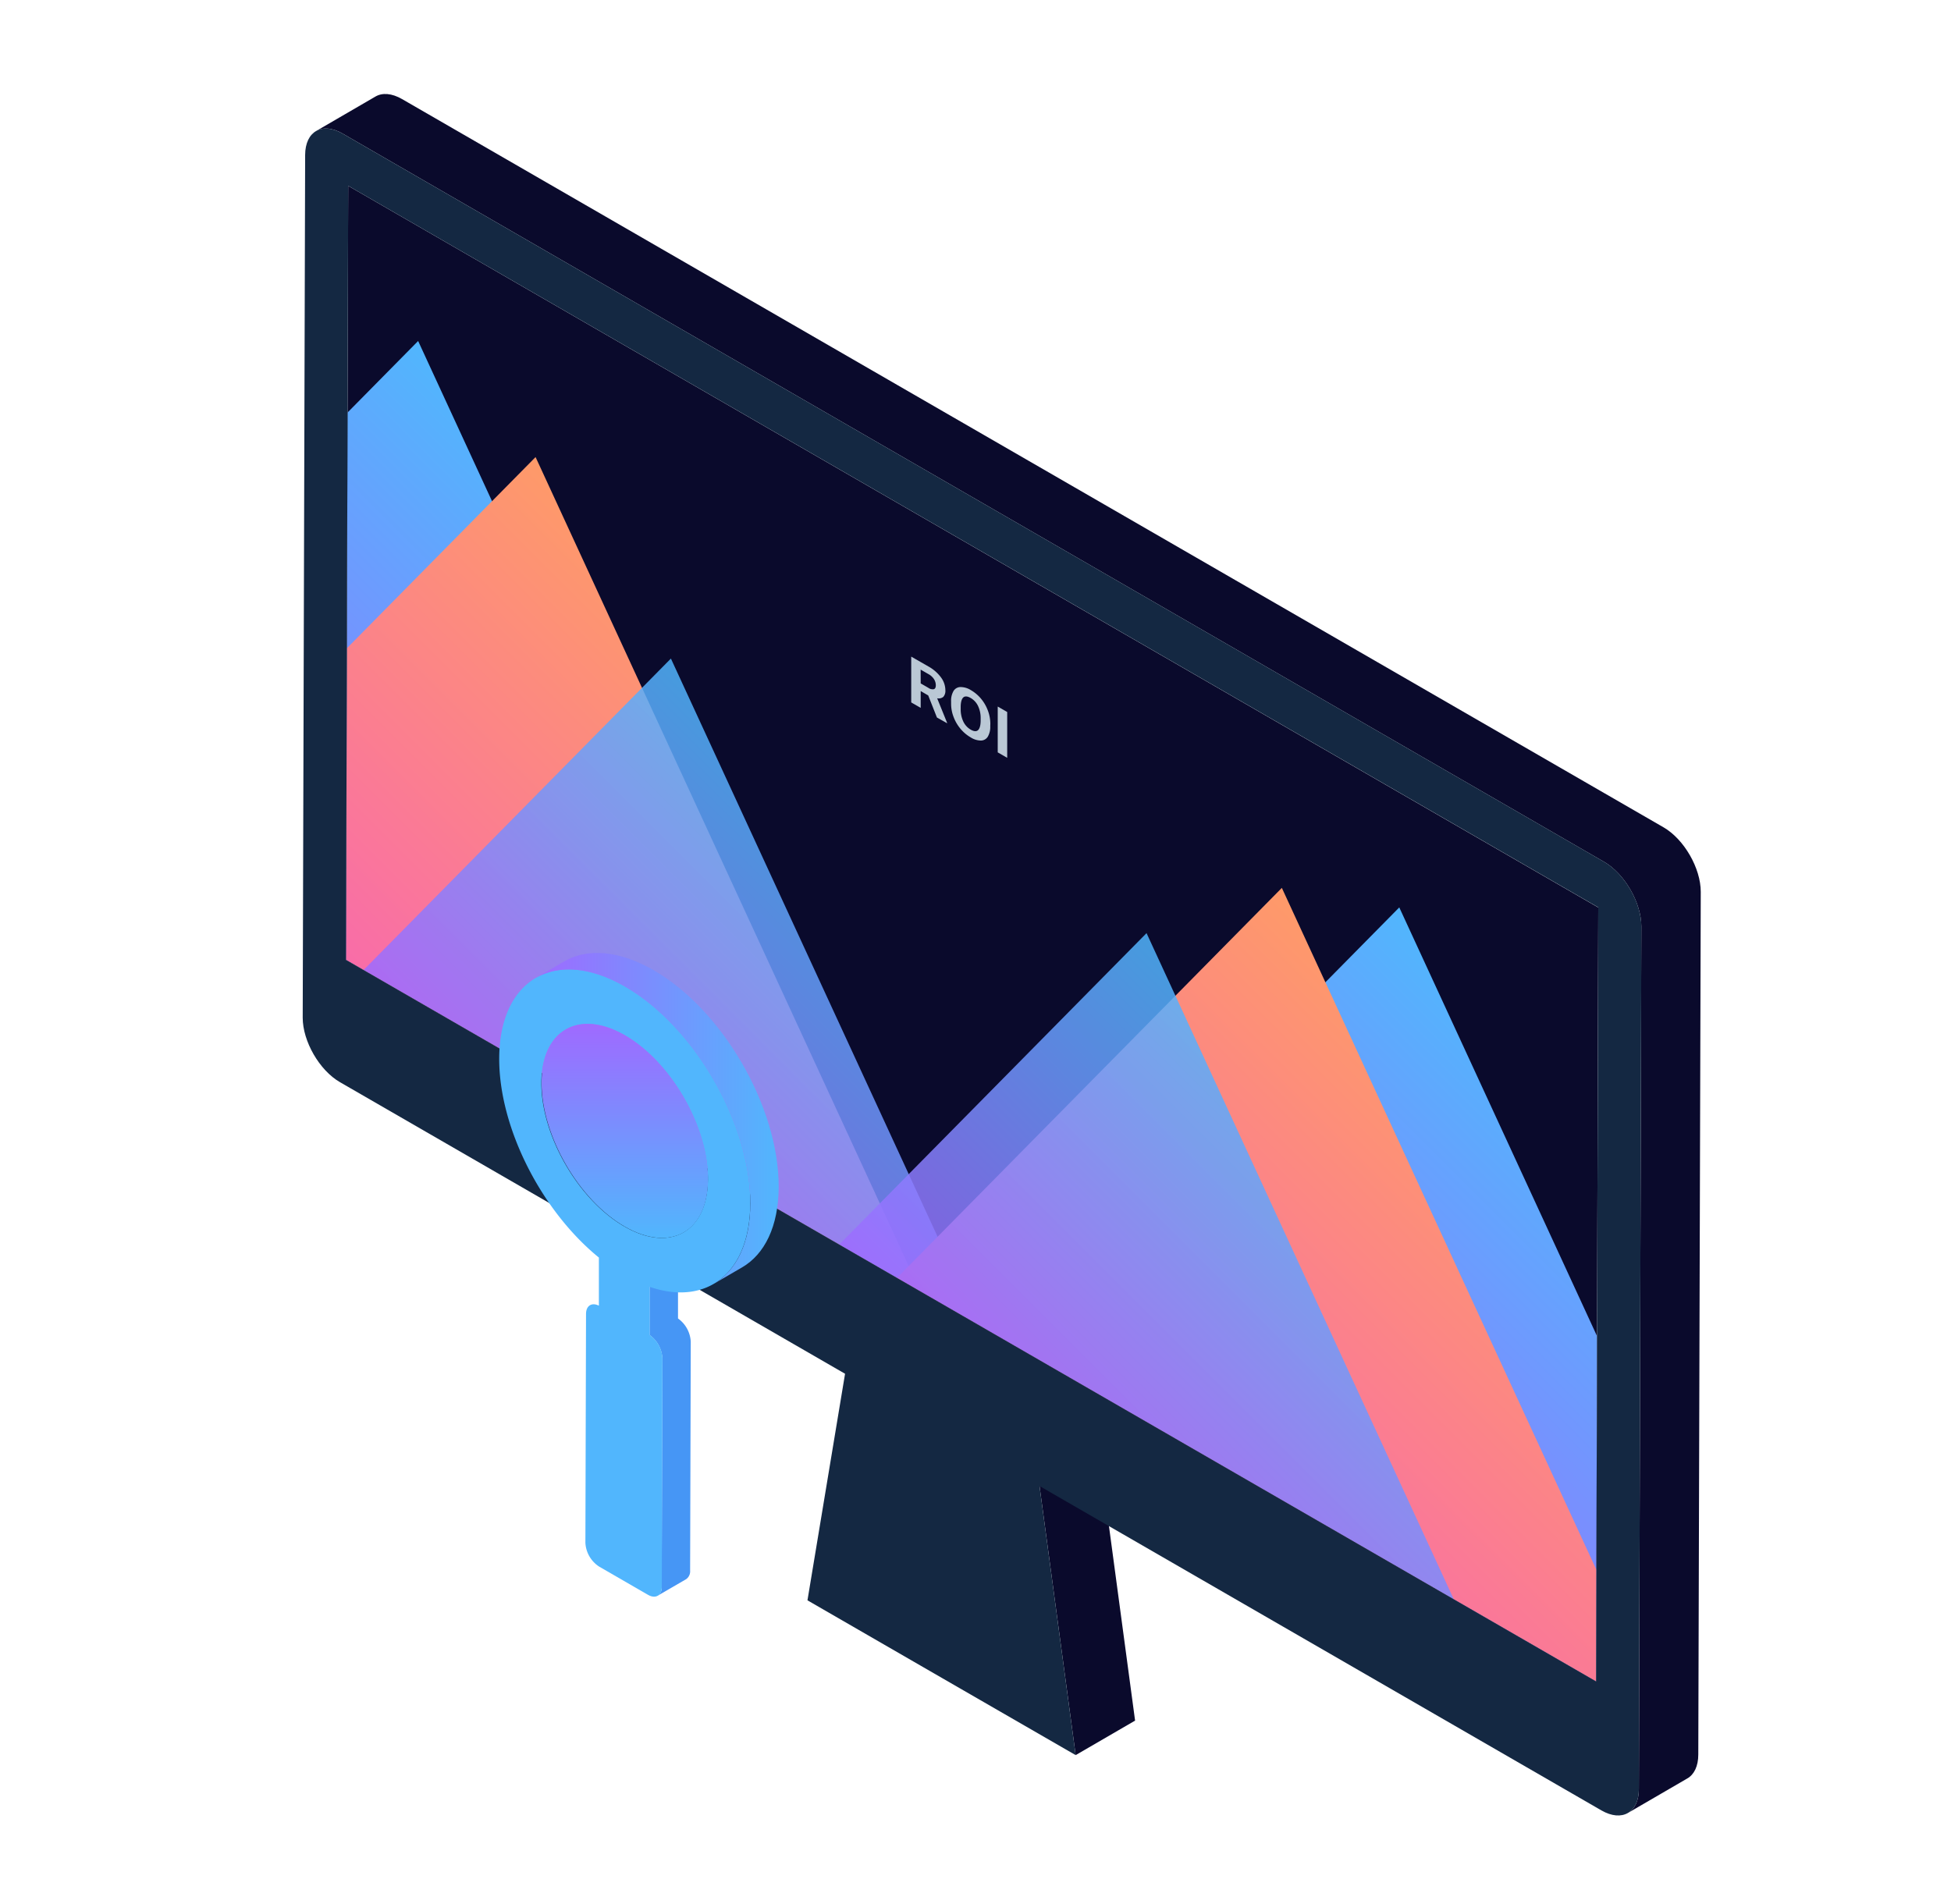 <svg xmlns="http://www.w3.org/2000/svg" xmlns:xlink="http://www.w3.org/1999/xlink" width="681.32" height="665" viewBox="0 0 681.32 665">
  <defs>
    <clipPath id="clip-path">
      <polygon points="120.83 335.2 557.38 587.24 558.14 316.94 121.59 64.9 120.83 335.2" fill="none"/>
    </clipPath>
    <linearGradient id="linear-gradient" x1="114.67" y1="381.75" x2="261.68" y2="234.75" gradientUnits="userSpaceOnUse">
      <stop offset="0" stop-color="#9f6aff"/>
      <stop offset="1" stop-color="#51b6fd"/>
    </linearGradient>
    <linearGradient id="linear-gradient-2" x1="457.3" y1="579.57" x2="604.3" y2="432.56" xlink:href="#linear-gradient"/>
    <linearGradient id="linear-gradient-3" x1="157.95" y1="403.22" x2="294.29" y2="266.89" gradientUnits="userSpaceOnUse">
      <stop offset="0" stop-color="#f867b0"/>
      <stop offset="1" stop-color="#fe9a69"/>
    </linearGradient>
    <linearGradient id="linear-gradient-4" x1="211.03" y1="424.87" x2="320.1" y2="315.81" xlink:href="#linear-gradient"/>
    <linearGradient id="linear-gradient-5" x1="418.57" y1="553.69" x2="554.9" y2="417.35" xlink:href="#linear-gradient-3"/>
    <linearGradient id="linear-gradient-6" x1="377.13" y1="520.77" x2="486.19" y2="411.7" xlink:href="#linear-gradient"/>
    <linearGradient id="linear-gradient-7" x1="218.17" y1="432.35" x2="218.17" y2="357.59" gradientUnits="userSpaceOnUse">
      <stop offset="0" stop-color="#51b6fd"/>
      <stop offset="1" stop-color="#9f6aff"/>
    </linearGradient>
    <linearGradient id="linear-gradient-8" x1="187.12" y1="390.6" x2="271.93" y2="390.6" xlink:href="#linear-gradient"/>
  </defs>
  <title>animation01</title>
  <g id="Layer_2" data-name="Layer 2">
    <g id="animation01">
      <g>
        <g id="monitor">
          <g style="isolation: isolate">
            <polygon points="382.87 500.32 362.12 512.37 329.07 493.3 296.02 474.22 316.78 462.16 349.82 481.24 382.87 500.32" fill="#516877"/>
            <polygon points="375.64 612.97 396.39 600.92 382.88 500.32 362.13 512.37 375.64 612.97" fill="#0a0a2c"/>
            <polygon points="296.03 474.22 281.98 558.91 328.81 585.95 375.64 612.97 362.13 512.37 329.08 493.3 296.03 474.22" fill="#142842"/>
          </g>
          <polygon id="background" points="120.83 335.19 557.38 587.24 558.14 316.94 121.59 64.9 120.83 335.19" fill="#0a0a2c"/>
          <g id="mountains">
            <g clip-path="url(#clip-path)">
              <g>
                <polygon points="292.05 435.69 0 267.08 146.02 119.09 292.05 435.69" fill="url(#linear-gradient)"/>
                <polygon points="342.63 464.89 634.67 633.5 488.65 316.91 342.63 464.89" fill="url(#linear-gradient-2)"/>
                <polygon points="322.45 453.25 51.6 296.87 187.03 159.63 322.45 453.25" fill="url(#linear-gradient-3)"/>
                <polygon points="342.63 464.89 125.95 339.8 234.29 230 342.63 464.89" opacity="0.85" fill="url(#linear-gradient-4)"/>
                <polygon points="312.22 447.34 583.07 603.71 447.64 310.09 312.22 447.34" fill="url(#linear-gradient-5)"/>
                <polygon points="292.05 435.69 508.72 560.79 400.39 325.89 292.05 435.69" opacity="0.85" fill="url(#linear-gradient-6)"/>
              </g>
            </g>
          </g>
          <g id="frame">
            <g style="isolation: isolate">
              <path d="M131.13,33.71c2.37-1.38,5.66-1.19,9.27.89L580.93,288.94c7.18,4.15,13,14.27,13,22.53l-.86,301.29c0,4.1-1.47,7-3.82,8.35l-20.75,12.06c2.35-1.36,3.81-4.25,3.82-8.35l.86-301.29c0-8.26-5.83-18.38-13-22.53L119.65,46.66c-3.61-2.09-6.9-2.27-9.27-.89Z" fill="#0a0a2c"/>
              <path d="M105.71,355.42c0,8.24,5.82,18.37,13,22.52L559.24,632.28c7.18,4.14,13.07.78,13.09-7.46l.86-301.29c0-8.26-5.83-18.38-13-22.53L119.65,46.66c-7.18-4.14-13.06-.79-13.09,7.46ZM557.38,587.23l-436.55-252L121.6,64.9l436.54,252-.76,270.29" fill="#142842"/>
            </g>
          </g>
          <g>
            <path d="M324.15,242.88l-2.63-1.53v5.88l-3.31-1.91v-16l6,3.44a13.67,13.67,0,0,1,4.38,3.8,7.6,7.6,0,0,1,1.55,4.48,3.18,3.18,0,0,1-.71,2.33,2.56,2.56,0,0,1-2.16.5l3.47,8.57v.15l-3.55-2Zm-2.63-4.2,2.67,1.54a2.54,2.54,0,0,0,1.93.48c.45-.16.68-.62.68-1.36a4,4,0,0,0-.64-2.16,5.52,5.52,0,0,0-2-1.79l-2.66-1.53Z" fill="#bac8d5"/>
            <path d="M345.81,253.59a6.74,6.74,0,0,1-.84,3.67,2.87,2.87,0,0,1-2.4,1.38,6.8,6.8,0,0,1-3.58-1.1,13.38,13.38,0,0,1-3.56-3,14.11,14.11,0,0,1-2.42-4.14,12.75,12.75,0,0,1-.87-4.59V245a6.73,6.73,0,0,1,.85-3.68,2.88,2.88,0,0,1,2.42-1.37A6.79,6.79,0,0,1,339,241a13.33,13.33,0,0,1,3.57,3,14.06,14.06,0,0,1,2.41,4.16,13.23,13.23,0,0,1,.86,4.65Zm-3.35-2.66a9.8,9.8,0,0,0-.91-4.36,6.38,6.38,0,0,0-2.58-2.8c-1.11-.64-2-.71-2.57-.19s-.9,1.61-.91,3.27v.78a9.93,9.93,0,0,0,.9,4.34,6.52,6.52,0,0,0,2.6,2.86c1.11.64,2,.7,2.56.17s.9-1.62.91-3.29Z" fill="#bac8d5"/>
            <path d="M351.73,264.67l-3.31-1.91v-16l3.31,1.91Z" fill="#bac8d5"/>
          </g>
        </g>
        <g id="magnifier">
          <path d="M236.77,460.47l0-16.8-9.93,5.76,0,16.81a10.7,10.7,0,0,1,4.46,8.07l-.23,79.93a3.35,3.35,0,0,1-1.41,3.07l9.93-5.77a3.37,3.37,0,0,0,1.41-3.07l.22-79.93A10.64,10.64,0,0,0,236.77,460.47Z" fill="#4696f5"/>
          <path d="M262,420.28c-.08,24.33-15.14,36-35.12,29.15l0,16.81a10.7,10.7,0,0,1,4.46,8.07l-.23,79.93c0,3-2.19,4.27-4.83,2.74l-17.05-9.85a10.56,10.56,0,0,1-4.8-8.3l.22-79.93c0-2.9,2-4.14,4.49-2.9l0-16.8C189.21,423,174.26,394,174.33,369.66c.08-27.83,19.77-39.05,44-25.07S262.08,392.45,262,420.28Zm-43.93,8.08c16,9.27,29.1,1.84,29.15-16.61s-12.92-40.91-29-50.17-29.12-1.84-29.17,16.61,12.92,40.9,29,50.17" fill="#51b6fd"/>
          <path d="M218.27,361.58c16,9.26,29,31.72,29,50.17s-13.11,25.88-29.15,16.61-29-31.73-29-50.17S202.21,352.31,218.27,361.58Z" fill="url(#linear-gradient-7)"/>
          <path d="M228.24,338.82c-12.19-7-23.23-7.69-31.2-3.06l-9.92,5.77c8-4.63,19-4,31.19,3.06,24.21,14,43.77,47.86,43.7,75.69,0,13.82-4.92,23.55-12.79,28.12l9.92-5.77c7.87-4.57,12.75-14.3,12.79-28.12C272,386.69,252.45,352.8,228.24,338.82Z" fill="url(#linear-gradient-8)"/>
        </g>
        <rect id="wrapper" x="16.32" width="665" height="665" fill="none"/>
        <polygon id="bezier01" points="218.32 395 218.32 217.02 491.32 358 478.32 487 152.69 312.69 152.32 125 503.32 321 531.32 520 353.36 373.55 277.32 178 165.32 260 271.93 343.71 539.32 339 479.32 520 218.32 395" fill="none"/>
      </g>
    </g>
  </g>
</svg>
